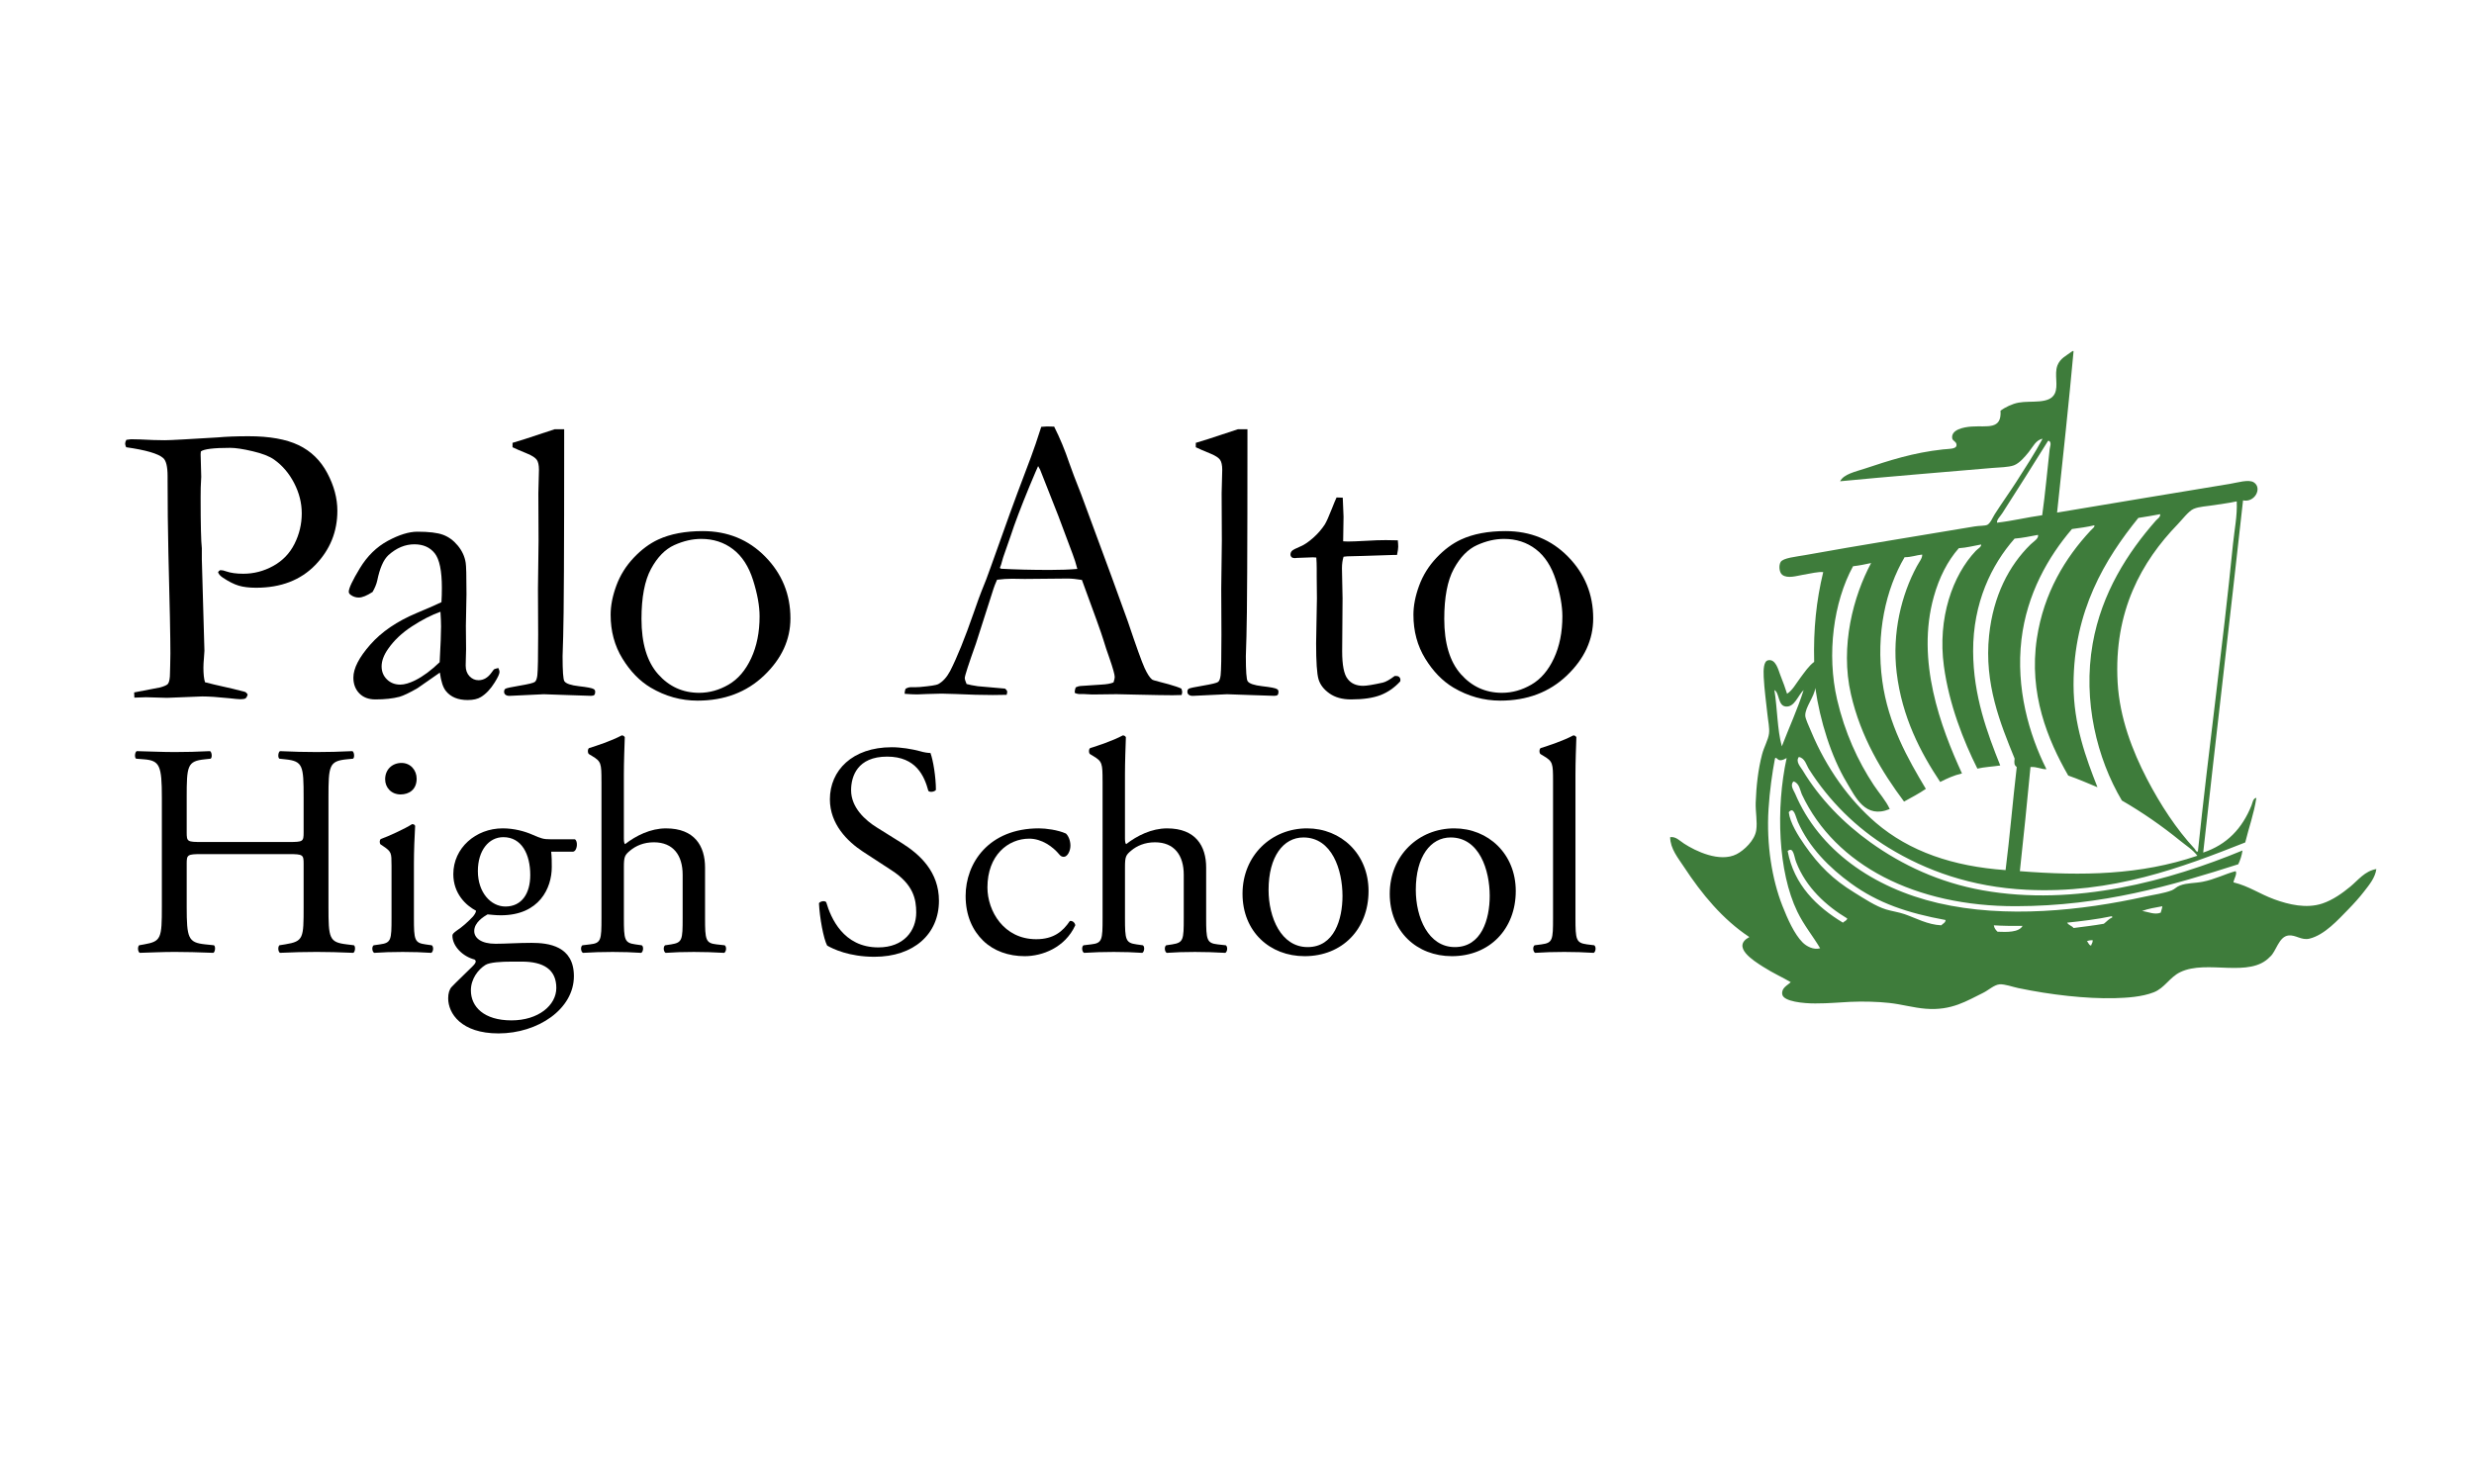 <?xml version="1.0" encoding="utf-8"?>
<!-- Generator: Adobe Illustrator 16.0.4, SVG Export Plug-In . SVG Version: 6.00 Build 0)  -->
<!DOCTYPE svg PUBLIC "-//W3C//DTD SVG 1.1//EN" "http://www.w3.org/Graphics/SVG/1.1/DTD/svg11.dtd">
<svg version="1.1" id="Layer_1" xmlns="http://www.w3.org/2000/svg" xmlns:xlink="http://www.w3.org/1999/xlink" x="0px" y="0px"
	 width="200pt" height="120pt" viewBox="0 0 201 69" enable-background="new 0 0 201 69" xml:space="preserve">
<g id="Layer_1_1_">
	<g id="Layer_2">
		<g enable-background="new    ">
			<path d="M10.266,9.944c0.195-0.033,0.319-0.049,0.374-0.049c0.369,0,0.976,0.021,1.822,0.064
				c0.444,0.012,0.748,0.017,0.911,0.017c0.238,0,0.743-0.021,1.513-0.065l2.765-0.162c0.726-0.065,1.572-0.098,2.537-0.098
				c1.702,0,3.058,0.241,4.066,0.723c1.008,0.482,1.786,1.237,2.334,2.267c0.547,1.028,0.821,2.052,0.821,3.069
				c0,1.7-0.596,3.168-1.789,4.402s-2.797,1.852-4.814,1.852c-0.564,0-1.036-0.057-1.415-0.171c-0.38-0.113-0.813-0.333-1.301-0.658
				c-0.206-0.142-0.331-0.287-0.374-0.439c0.043-0.076,0.103-0.13,0.179-0.163c0.152,0,0.309,0.033,0.472,0.098
				c0.369,0.131,0.835,0.195,1.399,0.195c0.856,0,1.667-0.211,2.432-0.633c0.765-0.423,1.342-1.023,1.732-1.803
				c0.39-0.779,0.585-1.603,0.585-2.469c0-0.844-0.206-1.664-0.617-2.46s-0.953-1.432-1.624-1.908
				c-0.379-0.271-0.96-0.498-1.745-0.682c-0.785-0.185-1.394-0.276-1.826-0.276c-1.342,0-2.137,0.098-2.386,0.292L16.3,11.114
				l0.049,1.837l-0.016,0.325c-0.022,0.293-0.033,0.742-0.033,1.349c0,2.21,0.033,3.586,0.098,4.128v0.91l0.211,7.427
				c0,0.108-0.014,0.31-0.041,0.602c-0.027,0.293-0.041,0.547-0.041,0.764c0,0.521,0.043,0.916,0.13,1.187
				c0.26,0.075,1.019,0.255,2.277,0.536c0.586,0.141,0.905,0.223,0.96,0.244c0.086,0.032,0.163,0.104,0.228,0.211
				c-0.043,0.163-0.101,0.269-0.171,0.317s-0.209,0.073-0.415,0.073c-0.13,0-0.434-0.027-0.911-0.081
				c-0.933-0.098-1.665-0.146-2.196-0.146l-2.862,0.114l-1.708-0.049c-0.108,0-0.423,0.01-0.943,0.032L10.9,30.471l2.114-0.406
				c0.347-0.098,0.559-0.195,0.634-0.293c0.108-0.151,0.163-0.449,0.163-0.894c0-0.098,0.005-0.309,0.017-0.634
				c0.011-0.228,0.016-0.542,0.016-0.942c0-1.278-0.054-4.004-0.163-8.175c-0.043-1.95-0.065-3.933-0.065-5.948v-0.276
				c0-0.78-0.12-1.273-0.358-1.479c-0.401-0.357-1.404-0.65-3.009-0.878c-0.054-0.119-0.081-0.217-0.081-0.293
				C10.168,10.166,10.2,10.063,10.266,9.944z"/>
			<path d="M40.486,28.486c0.065,0.141,0.098,0.244,0.098,0.309c0,0.163-0.13,0.45-0.391,0.862c-0.336,0.542-0.71,0.938-1.122,1.188
				c-0.26,0.162-0.618,0.244-1.074,0.244c-0.781,0-1.366-0.239-1.756-0.716c-0.239-0.282-0.407-0.786-0.504-1.513l-1.822,1.269
				c-0.64,0.369-1.128,0.602-1.464,0.699c-0.542,0.141-1.193,0.212-1.952,0.212c-0.553,0-0.99-0.166-1.31-0.496
				c-0.32-0.331-0.479-0.757-0.479-1.277c0-0.748,0.459-1.643,1.377-2.684s2.166-1.892,3.741-2.554
				c1.109-0.466,1.788-0.765,2.038-0.895c0.022-0.357,0.033-0.748,0.033-1.171c0-1.377-0.193-2.31-0.579-2.798
				c-0.386-0.487-0.938-0.731-1.656-0.731c-0.75,0-1.452,0.293-2.104,0.878c-0.403,0.369-0.707,1.063-0.914,2.082
				c-0.065,0.282-0.19,0.586-0.375,0.911c-0.466,0.304-0.84,0.455-1.122,0.455c-0.239,0-0.456-0.07-0.65-0.211
				c-0.109-0.076-0.163-0.163-0.163-0.261c0-0.281,0.301-0.919,0.902-1.911c0.602-0.992,1.361-1.734,2.277-2.229
				c0.916-0.493,1.716-0.739,2.399-0.739c0.933,0,1.626,0.084,2.082,0.252s0.856,0.463,1.204,0.886
				c0.347,0.423,0.558,0.885,0.634,1.383c0.043,0.238,0.065,1.09,0.065,2.554l-0.049,2.586l0.017,1.887
				c0,0.25-0.006,0.461-0.017,0.635c-0.011,0.314-0.016,0.548-0.016,0.699c0,0.357,0.103,0.646,0.309,0.862s0.45,0.325,0.732,0.325
				c0.412,0,0.765-0.206,1.057-0.618l0.195-0.261C40.182,28.567,40.301,28.529,40.486,28.486z M35.72,28.015
				c0.076-1.377,0.114-2.348,0.114-2.911c0-0.293-0.017-0.688-0.049-1.188c-0.729,0.26-1.502,0.656-2.317,1.188
				c-0.816,0.531-1.463,1.144-1.942,1.838c-0.348,0.498-0.522,0.97-0.522,1.415c0,0.423,0.145,0.775,0.433,1.057
				c0.289,0.282,0.65,0.423,1.085,0.423c0.337,0,0.745-0.119,1.224-0.357C34.376,29.164,35.034,28.676,35.72,28.015z"/>
			<path d="M41.641,10.546v-0.357c0.304-0.098,0.64-0.201,1.008-0.31c0.545-0.173,1.352-0.439,2.42-0.797h0.768
				c0,0.521,0,0.819,0,0.896c0,8.909-0.027,14.221-0.081,15.936c-0.033,1.01-0.049,1.546-0.049,1.611
				c0,1.216,0.049,1.894,0.146,2.035c0.13,0.195,0.528,0.331,1.195,0.407c0.667,0.075,1.06,0.151,1.179,0.228
				c0.087,0.043,0.13,0.119,0.13,0.228c0,0.119-0.024,0.203-0.073,0.252s-0.139,0.073-0.269,0.073c-0.076,0-0.646-0.019-1.708-0.056
				l-2.13-0.074l-2.733,0.13c-0.173,0.011-0.304-0.022-0.39-0.101c-0.065-0.055-0.098-0.133-0.098-0.233
				c0-0.11,0.035-0.191,0.106-0.241c0.07-0.05,0.46-0.135,1.171-0.254c0.71-0.12,1.117-0.22,1.22-0.302
				c0.103-0.081,0.171-0.263,0.204-0.545c0.043-0.39,0.065-1.49,0.065-3.302l-0.016-3.74l0.049-3.871l-0.017-3.871l0.049-1.903
				c0-0.38-0.06-0.653-0.179-0.821c-0.12-0.168-0.374-0.334-0.765-0.496C42.259,10.828,41.857,10.654,41.641,10.546z"/>
			<path d="M49.611,24.16c0-0.737,0.154-1.526,0.463-2.367c0.309-0.84,0.778-1.594,1.407-2.261s1.296-1.163,2.001-1.488
				c0.986-0.455,2.19-0.683,3.611-0.683c2.027,0,3.722,0.693,5.083,2.081c1.361,1.389,2.042,3.059,2.042,5.01
				c0,1.735-0.713,3.283-2.139,4.644c-1.426,1.361-3.229,2.042-5.408,2.042c-1.345,0-2.614-0.353-3.806-1.058
				c-0.889-0.531-1.654-1.317-2.293-2.358C49.93,26.681,49.611,25.493,49.611,24.16z M56.808,30.503
				c0.826,0,1.621-0.222,2.387-0.667c0.766-0.444,1.376-1.157,1.833-2.139c0.457-0.981,0.685-2.117,0.685-3.407
				c0-0.846-0.177-1.827-0.53-2.944c-0.353-1.116-0.896-1.954-1.629-2.513c-0.733-0.559-1.594-0.838-2.582-0.838
				c-0.717,0-1.447,0.168-2.191,0.504c-0.744,0.337-1.374,0.982-1.89,1.936c-0.516,0.955-0.773,2.311-0.773,4.066
				c0,1.974,0.448,3.468,1.344,4.481C54.356,29.996,55.472,30.503,56.808,30.503z"/>
			<path d="M73.569,30.178c0.152-0.087,0.287-0.13,0.406-0.13h0.374c0.076,0,0.206-0.006,0.39-0.017
				c0.834-0.075,1.328-0.151,1.479-0.228c0.379-0.206,0.705-0.563,0.976-1.073c0.564-1.106,1.198-2.673,1.903-4.701
				c0.336-0.965,0.548-1.55,0.635-1.756c0.271-0.651,0.531-1.334,0.781-2.05l1.529-4.277c0.239-0.673,0.813-2.213,1.725-4.62
				c0.228-0.606,0.504-1.42,0.83-2.439l0.479-0.032l0.569,0.016c0.465,0.922,0.877,1.914,1.234,2.977
				c0.195,0.564,0.515,1.404,0.959,2.521l2.469,6.685l1.316,3.628c0.693,2.06,1.149,3.326,1.366,3.798
				c0.217,0.472,0.417,0.783,0.602,0.935c0.054,0.044,0.257,0.108,0.61,0.195s0.599,0.152,0.74,0.195
				c0.499,0.141,0.846,0.26,1.041,0.357c0.043,0.12,0.065,0.212,0.065,0.277c0,0.054-0.016,0.135-0.049,0.243
				c-0.347,0.012-0.591,0.017-0.732,0.017c-0.553,0-1.529-0.017-2.928-0.049l-1.626-0.036l-1.968,0.024
				c-0.13,0-0.263-0.007-0.399-0.019c-0.135-0.013-0.252-0.019-0.35-0.019h-0.358c-0.119-0.011-0.228-0.043-0.325-0.098
				c0-0.151,0.027-0.298,0.082-0.439c0.13-0.064,0.249-0.103,0.358-0.113l1.707-0.114c0.444-0.021,0.781-0.081,1.008-0.179
				c0.065-0.196,0.098-0.343,0.098-0.44c0-0.195-0.141-0.701-0.423-1.516c-0.195-0.543-0.366-1.059-0.512-1.548
				c-0.146-0.489-0.723-2.097-1.73-4.823c-0.445-0.076-0.835-0.114-1.171-0.114l-3.481,0.032l-1.024-0.016
				c-0.369,0-0.775,0.026-1.22,0.081c-0.141,0.325-0.233,0.559-0.277,0.699l-1.433,4.473c-0.607,1.703-0.911,2.641-0.911,2.814
				c0,0.098,0.049,0.26,0.146,0.487c0.228,0.065,0.531,0.125,0.911,0.18l2.212,0.194c0.119,0.098,0.179,0.185,0.179,0.261
				c0,0.055-0.016,0.136-0.048,0.244c-0.488,0.011-0.862,0.016-1.123,0.016c-0.868,0-1.876-0.026-3.025-0.081
				c-0.531-0.021-0.911-0.032-1.138-0.032c-0.228,0-0.624,0.011-1.188,0.032c-0.369,0.021-0.634,0.032-0.797,0.032
				c-0.26,0-0.597-0.016-1.009-0.049v-0.098C73.504,30.411,73.526,30.308,73.569,30.178z M81.331,20.419
				c1.16,0.064,2.483,0.098,3.968,0.098c0.846,0,1.588-0.027,2.229-0.082c-0.108-0.422-0.233-0.818-0.374-1.187
				c-0.704-1.886-1.093-2.927-1.169-3.121l-1.479-3.756l-0.163-0.293c-0.065,0.13-0.304,0.688-0.716,1.675
				c-0.695,1.69-1.195,3.008-1.499,3.95c-0.142,0.423-0.288,0.843-0.44,1.261c-0.152,0.417-0.247,0.71-0.285,0.878
				s-0.095,0.339-0.171,0.512L81.331,20.419z"/>
			<path d="M97.153,10.546v-0.357c0.304-0.098,0.64-0.201,1.008-0.31c0.545-0.173,1.352-0.439,2.42-0.797h0.768
				c0,0.521,0,0.819,0,0.896c0,8.909-0.027,14.221-0.081,15.936c-0.032,1.01-0.049,1.546-0.049,1.611
				c0,1.216,0.049,1.894,0.146,2.035c0.13,0.195,0.528,0.331,1.195,0.407c0.667,0.075,1.06,0.151,1.179,0.228
				c0.088,0.043,0.131,0.119,0.131,0.228c0,0.119-0.024,0.203-0.073,0.252s-0.139,0.073-0.269,0.073
				c-0.076,0-0.646-0.019-1.708-0.056l-2.13-0.074l-2.733,0.13c-0.173,0.011-0.304-0.022-0.39-0.101
				c-0.065-0.055-0.098-0.133-0.098-0.233c0-0.11,0.035-0.191,0.106-0.241c0.07-0.05,0.46-0.135,1.171-0.254
				c0.71-0.12,1.117-0.22,1.22-0.302c0.103-0.081,0.171-0.263,0.204-0.545c0.043-0.39,0.065-1.49,0.065-3.302l-0.016-3.74
				l0.049-3.871l-0.017-3.871l0.049-1.903c0-0.38-0.06-0.653-0.179-0.821c-0.12-0.168-0.374-0.334-0.765-0.496
				C97.771,10.828,97.37,10.654,97.153,10.546z"/>
			<path d="M108.588,14.628l0.504,0.017l0.064,1.545l-0.032,2.001c0.206,0.011,0.336,0.017,0.391,0.017
				c0.282,0,0.818-0.021,1.61-0.065c0.51-0.032,0.997-0.049,1.463-0.049c0.217,0,0.543,0.006,0.977,0.017
				c0.021,0.217,0.033,0.39,0.033,0.521c0,0.141-0.033,0.363-0.098,0.667h-0.277l-2.521,0.081l-1.252,0.032l-0.293,0.032
				c-0.086,0.271-0.13,0.586-0.13,0.943l0.049,2.44l-0.032,4.294c0,1.128,0.146,1.876,0.439,2.244
				c0.281,0.38,0.704,0.569,1.268,0.569c0.282,0,0.814-0.087,1.595-0.26c0.238-0.055,0.558-0.233,0.96-0.537h0.146
				c0.098,0,0.176,0.03,0.235,0.09s0.089,0.138,0.089,0.235l-0.016,0.114c-0.467,0.51-1,0.881-1.602,1.114
				c-0.603,0.232-1.402,0.35-2.4,0.35c-0.705,0-1.287-0.163-1.748-0.488s-0.756-0.71-0.887-1.154
				c-0.13-0.445-0.195-1.415-0.195-2.912l0.065-3.659l-0.017-1.757v-0.65c0-0.304-0.01-0.607-0.032-0.911l-0.276-0.017l-1.334,0.049
				l-0.13,0.017c-0.119,0-0.209-0.027-0.269-0.081c-0.06-0.055-0.09-0.119-0.09-0.195c0-0.13,0.041-0.236,0.123-0.317
				c0.081-0.081,0.328-0.209,0.74-0.382c0.281-0.119,0.609-0.345,0.983-0.675c0.374-0.331,0.691-0.697,0.952-1.099
				c0.129-0.217,0.314-0.629,0.553-1.236C108.37,15.127,108.5,14.812,108.588,14.628z"/>
			<path d="M114.834,24.16c0-0.737,0.154-1.526,0.463-2.367c0.309-0.84,0.777-1.594,1.406-2.261s1.297-1.163,2.002-1.488
				c0.986-0.455,2.189-0.683,3.61-0.683c2.027,0,3.722,0.693,5.083,2.081c1.36,1.389,2.041,3.059,2.041,5.01
				c0,1.735-0.713,3.283-2.139,4.644c-1.426,1.361-3.229,2.042-5.408,2.042c-1.345,0-2.613-0.353-3.807-1.058
				c-0.889-0.531-1.653-1.317-2.293-2.358C115.152,26.681,114.834,25.493,114.834,24.16z M122.03,30.503
				c0.825,0,1.621-0.222,2.388-0.667c0.766-0.444,1.376-1.157,1.832-2.139c0.457-0.981,0.685-2.117,0.685-3.407
				c0-0.846-0.177-1.827-0.53-2.944c-0.353-1.116-0.896-1.954-1.629-2.513c-0.732-0.559-1.594-0.838-2.582-0.838
				c-0.717,0-1.447,0.168-2.191,0.504c-0.744,0.337-1.374,0.982-1.891,1.936c-0.516,0.955-0.773,2.311-0.773,4.066
				c0,1.974,0.448,3.468,1.344,4.481C119.578,29.996,120.694,30.503,122.03,30.503z"/>
		</g>
	</g>
	<g id="Layer_3">
		<g enable-background="new    ">
			<path d="M16.399,43.61c-1.182,0-1.231,0.05-1.231,0.788v3.471c0,2.584,0.123,2.929,1.501,3.076l0.714,0.074
				c0.147,0.098,0.099,0.541-0.049,0.615c-1.329-0.05-2.166-0.074-3.126-0.074c-1.058,0-1.895,0.049-2.855,0.074
				c-0.147-0.074-0.197-0.468-0.049-0.615l0.418-0.074c1.378-0.246,1.428-0.492,1.428-3.076v-8.861c0-2.584-0.172-3.002-1.452-3.101
				l-0.64-0.05c-0.147-0.098-0.098-0.541,0.049-0.615c1.206,0.025,2.043,0.074,3.101,0.074c0.96,0,1.797-0.024,2.855-0.074
				c0.147,0.074,0.197,0.518,0.049,0.615l-0.467,0.05c-1.428,0.147-1.477,0.517-1.477,3.101v2.831c0,0.763,0.049,0.787,1.231,0.787
				h7.039c1.181,0,1.23-0.024,1.23-0.787v-2.831c0-2.584-0.049-2.953-1.501-3.101l-0.467-0.05c-0.148-0.098-0.099-0.541,0.049-0.615
				c1.132,0.05,1.969,0.074,2.979,0.074c0.959,0,1.796-0.024,2.904-0.074c0.147,0.074,0.197,0.518,0.049,0.615l-0.517,0.05
				c-1.428,0.147-1.477,0.517-1.477,3.101v8.861c0,2.584,0.049,2.904,1.477,3.076l0.591,0.074c0.147,0.098,0.098,0.541-0.049,0.615
				c-1.182-0.05-2.019-0.074-2.978-0.074c-1.009,0-1.896,0.024-2.979,0.074c-0.147-0.074-0.197-0.468-0.049-0.615l0.467-0.074
				c1.501-0.246,1.501-0.492,1.501-3.076v-3.471c0-0.738-0.049-0.788-1.23-0.788H16.399z"/>
			<path d="M31.808,44.497c0-0.96,0-1.083-0.665-1.526l-0.222-0.147c-0.098-0.099-0.098-0.369,0.025-0.443
				c0.566-0.196,1.969-0.837,2.535-1.206c0.123,0,0.222,0.05,0.246,0.148c-0.049,0.861-0.098,2.042-0.098,3.052v4.43
				c0,1.772,0.049,2.019,0.935,2.142l0.517,0.074c0.172,0.123,0.123,0.541-0.049,0.615c-0.738-0.05-1.452-0.074-2.313-0.074
				c-0.886,0-1.625,0.024-2.313,0.074c-0.172-0.074-0.222-0.492-0.049-0.615l0.517-0.074c0.911-0.123,0.936-0.369,0.936-2.142
				V44.497z M33.851,37.482c0,0.886-0.616,1.279-1.305,1.279c-0.763,0-1.255-0.565-1.255-1.23c0-0.812,0.591-1.329,1.329-1.329
				S33.851,36.793,33.851,37.482z"/>
			<path d="M46.699,42.404c0.271,0.123,0.222,0.96-0.147,1.01h-1.772c0.049,0.418,0.049,0.837,0.049,1.255
				c0,1.698-1.009,3.913-4.135,3.913c-0.443,0-0.788-0.049-1.083-0.073c-0.295,0.172-1.083,0.64-1.083,1.354
				c0,0.566,0.566,1.034,1.723,1.034c0.837,0,1.846-0.074,2.929-0.074c1.378,0,3.446,0.246,3.446,2.707
				c0,2.683-2.929,4.652-6.128,4.652c-3.027,0-4.086-1.625-4.086-2.855c0-0.394,0.099-0.714,0.271-0.91
				c0.418-0.443,1.107-1.083,1.673-1.649c0.222-0.222,0.418-0.443,0.197-0.591c-0.96-0.246-1.797-1.083-1.797-1.944
				c0-0.123,0.099-0.222,0.369-0.418c0.418-0.271,0.886-0.689,1.305-1.133c0.123-0.147,0.246-0.345,0.246-0.468
				c-0.837-0.442-1.846-1.402-1.846-2.978c0-2.117,1.821-3.717,4.012-3.717c0.936,0,1.797,0.246,2.363,0.492
				c0.787,0.345,0.959,0.394,1.501,0.394H46.699z M41.555,52.348c-0.788,0-1.772,0.05-2.117,0.271
				c-0.59,0.369-1.181,1.132-1.181,2.067c0,1.329,1.058,2.437,3.298,2.437c2.19,0,3.643-1.23,3.643-2.634
				c0-1.501-1.034-2.142-2.806-2.142H41.555z M43.081,45.309c0-1.673-0.689-3.076-2.19-3.076c-1.181,0-2.067,1.083-2.067,2.757
				c0,1.747,1.059,2.88,2.24,2.88C42.392,47.869,43.081,46.811,43.081,45.309z"/>
			<path d="M48.865,37.679c0-1.452-0.025-1.6-0.763-2.042l-0.246-0.148c-0.123-0.073-0.123-0.418,0-0.492
				c0.615-0.196,1.772-0.565,2.658-1.033c0.099,0,0.197,0.049,0.246,0.147c-0.024,0.738-0.074,1.969-0.074,3.052v5.169
				c0,0.222,0.024,0.418,0.098,0.468c0.886-0.689,2.068-1.28,3.323-1.28c2.338,0,3.175,1.452,3.175,3.175v4.11
				c0,1.772,0.049,2.043,0.935,2.142l0.665,0.074c0.172,0.123,0.123,0.541-0.049,0.615c-0.886-0.05-1.6-0.074-2.461-0.074
				c-0.886,0-1.625,0.024-2.289,0.074c-0.172-0.074-0.222-0.492-0.049-0.615l0.492-0.074c0.911-0.147,0.936-0.369,0.936-2.142v-3.52
				c0-1.575-0.763-2.634-2.338-2.634c-0.837,0-1.477,0.296-1.92,0.665c-0.443,0.369-0.517,0.492-0.517,1.354v4.135
				c0,1.772,0.049,2.019,0.935,2.142l0.517,0.074c0.172,0.098,0.123,0.541-0.049,0.615c-0.738-0.05-1.452-0.074-2.313-0.074
				c-0.886,0-1.625,0.024-2.412,0.074c-0.172-0.074-0.222-0.492-0.049-0.615l0.615-0.074c0.911-0.099,0.936-0.369,0.936-2.142
				V37.679z"/>
			<path d="M71.042,51.954c-2.067,0-3.372-0.64-3.839-0.91c-0.295-0.542-0.616-2.289-0.665-3.446
				c0.123-0.172,0.492-0.222,0.59-0.073c0.37,1.255,1.378,3.667,4.233,3.667c2.067,0,3.077-1.354,3.077-2.83
				c0-1.083-0.222-2.289-2.018-3.446l-2.338-1.525c-1.23-0.812-2.658-2.216-2.658-4.233c0-2.339,1.821-4.233,5.021-4.233
				c0.763,0,1.649,0.147,2.289,0.319c0.32,0.099,0.665,0.148,0.861,0.148c0.222,0.59,0.443,1.969,0.443,3.002
				c-0.098,0.148-0.492,0.222-0.615,0.074c-0.32-1.182-0.984-2.781-3.347-2.781c-2.412,0-2.929,1.6-2.929,2.732
				c0,1.427,1.181,2.461,2.092,3.027l1.969,1.23c1.55,0.96,3.077,2.387,3.077,4.726C76.285,50.108,74.242,51.954,71.042,51.954z"/>
			<path d="M86.598,41.938c0.197,0.172,0.369,0.565,0.369,0.984c0,0.442-0.246,0.91-0.542,0.91c-0.123,0-0.246-0.049-0.344-0.172
				c-0.542-0.665-1.452-1.305-2.461-1.305c-1.723,0-3.396,1.354-3.396,3.963c0,1.92,1.329,4.208,3.962,4.208
				c1.428,0,2.166-0.64,2.732-1.477c0.197-0.049,0.418,0.123,0.443,0.345c-0.837,1.821-2.683,2.511-4.11,2.511
				c-1.305,0-2.511-0.419-3.372-1.256c-0.861-0.836-1.427-2.042-1.427-3.643c0-2.658,1.87-5.488,5.956-5.488
				C84.973,41.519,85.933,41.642,86.598,41.938z"/>
			<path d="M89.577,37.679c0-1.452-0.025-1.6-0.763-2.042l-0.246-0.148c-0.123-0.073-0.123-0.418,0-0.492
				c0.615-0.196,1.772-0.565,2.658-1.033c0.099,0,0.197,0.049,0.246,0.147c-0.024,0.738-0.074,1.969-0.074,3.052v5.169
				c0,0.222,0.024,0.418,0.098,0.468c0.886-0.689,2.068-1.28,3.323-1.28c2.338,0,3.175,1.452,3.175,3.175v4.11
				c0,1.772,0.049,2.043,0.935,2.142l0.665,0.074c0.172,0.123,0.123,0.541-0.049,0.615c-0.886-0.05-1.6-0.074-2.461-0.074
				c-0.886,0-1.625,0.024-2.289,0.074c-0.172-0.074-0.222-0.492-0.049-0.615l0.492-0.074c0.911-0.147,0.936-0.369,0.936-2.142v-3.52
				c0-1.575-0.763-2.634-2.338-2.634c-0.837,0-1.477,0.296-1.92,0.665c-0.443,0.369-0.517,0.492-0.517,1.354v4.135
				c0,1.772,0.049,2.019,0.935,2.142l0.517,0.074c0.172,0.098,0.123,0.541-0.049,0.615c-0.738-0.05-1.452-0.074-2.313-0.074
				c-0.886,0-1.625,0.024-2.412,0.074c-0.172-0.074-0.222-0.492-0.049-0.615l0.615-0.074c0.911-0.099,0.936-0.369,0.936-2.142
				V37.679z"/>
			<path d="M111.187,46.613c0,3.077-2.116,5.292-5.193,5.292c-2.83,0-5.045-1.994-5.045-5.07c0-3.102,2.338-5.316,5.243-5.316
				C108.947,41.519,111.187,43.586,111.187,46.613z M105.895,42.257c-1.624,0-2.83,1.551-2.83,4.258c0,2.24,1.01,4.652,3.176,4.652
				c2.165,0,2.83-2.265,2.83-4.16C109.07,44.915,108.232,42.257,105.895,42.257z"/>
			<path d="M123.148,46.613c0,3.077-2.116,5.292-5.192,5.292c-2.831,0-5.046-1.994-5.046-5.07c0-3.102,2.338-5.316,5.242-5.316
				C120.909,41.519,123.148,43.586,123.148,46.613z M117.857,42.257c-1.625,0-2.83,1.551-2.83,4.258c0,2.24,1.009,4.652,3.175,4.652
				c2.165,0,2.83-2.265,2.83-4.16C121.032,44.915,120.195,42.257,117.857,42.257z"/>
			<path d="M127.998,48.804c0,1.772,0.049,2.019,0.936,2.142l0.59,0.074c0.173,0.123,0.123,0.541-0.049,0.615
				c-0.812-0.05-1.525-0.074-2.387-0.074c-0.887,0-1.625,0.024-2.363,0.074c-0.172-0.074-0.222-0.492-0.049-0.615l0.565-0.074
				c0.911-0.123,0.936-0.369,0.936-2.142V37.679c0-1.452-0.024-1.6-0.763-2.042l-0.246-0.148c-0.123-0.073-0.123-0.418,0-0.492
				c0.615-0.196,1.771-0.565,2.658-1.033c0.098,0,0.196,0.049,0.246,0.147c-0.025,0.738-0.074,1.969-0.074,3.052V48.804z"/>
		</g>
	</g>
</g>
<g id="Layer_3_1_">
	<path display="none" fill="#3E7C3B" d="M181.882,16.594c3.753,3.617,6.361,8.058,7.29,14.308
		c0.992,6.706-1.143,12.807-3.965,16.938c-2.836,4.156-6.912,7.635-12.16,9.407c-2.762,0.935-5.792,1.55-9.104,1.392
		c-3.276-0.154-6.067-0.815-8.651-1.996c-4.894-2.233-8.817-5.531-11.435-10.135c-1.303-2.293-2.482-4.847-2.996-7.803
		c-0.532-3.098-0.61-6.082,0-9.438c0.529-2.893,1.742-5.585,3.027-7.774c2.61-4.447,6.702-7.854,11.584-9.981
		c2.211-0.963,4.682-1.582,7.623-1.816c4.223-0.335,8.352,0.571,11.436,1.937C177.422,12.912,179.833,14.542,181.882,16.594z
		 M159.135,11.301c-4.691,1.161-8.306,3.566-11.223,6.534c-1.959,1.994-3.543,4.348-4.719,7.109
		c-1.18,2.769-1.834,6.124-1.816,9.829c0.021,3.396,1.044,6.766,2.3,9.349c2.642,5.421,6.537,9.173,12.009,11.646
		c2.726,1.23,6.022,1.93,9.649,1.905c3.531-0.022,6.778-0.946,9.53-2.179c2.697-1.21,5.039-2.985,6.895-4.932
		c1.947-2.043,3.52-4.35,4.749-7.076c1.242-2.764,1.907-5.983,1.907-9.863c0-3.535-0.964-6.841-2.209-9.498
		c-1.27-2.7-2.938-4.862-4.961-6.866c-1.932-1.91-4.319-3.566-7.078-4.75c-2.639-1.129-6.244-2.073-9.771-1.905
		C162.391,10.7,160.764,10.896,159.135,11.301z"/>
	<g display="none">
		<path display="inline" fill="#231F20" d="M162.645,4.312c0.119,0.741,0.201,1.574,0.303,2.45c0.033,0.293,0.158,0.599,0.121,0.816
			c-0.062,0.37-0.596,0.699-0.756,1.029c-0.301,0.087-0.611,0.105-0.938,0.15c-0.303,0.042-0.702,0.165-0.971,0.123
			c-0.369-0.061-0.698-0.642-1.026-0.788c-0.099-0.772-0.231-1.709-0.333-2.449c-0.042-0.288-0.126-0.636-0.091-0.847
			c0.073-0.445,0.569-0.645,0.755-1.029c0.648,0,1.239-0.273,1.786-0.242C162.042,3.558,162.227,4.133,162.645,4.312z
			 M160.465,5.008c0.131,0.979,0.178,1.613,0.333,2.511c0.272-0.009,0.459-0.105,0.757-0.091c-0.103-0.855-0.209-1.708-0.334-2.541
			C160.932,4.956,160.736,4.951,160.465,5.008z"/>
		<path display="inline" fill="#231F20" d="M170.355,3.889c0.229,1.295,0.397,2.648,0.574,3.994c0.131,0.052,0.305,0.06,0.453,0.091
			c-0.027,0.354-0.093,0.932-0.21,1.301c-0.679-0.129-1.407-0.208-2.058-0.362c0.066-0.44,0.139-0.77,0.182-1.18
			c0.086-0.054,0.204,0.064,0.362,0.03c0.022-0.154-0.042-0.22-0.029-0.362c-0.306-0.108-0.714-0.113-1.028-0.212
			c-0.101,0.08-0.136,0.226-0.211,0.332c0.021,0.109,0.229,0.031,0.303,0.09c-0.035,0.428-0.118,0.81-0.182,1.209
			c-0.691-0.103-1.303-0.19-1.998-0.332c0.075-0.418,0.114-0.875,0.211-1.271c0.18-0.018,0.246,0.078,0.426,0.061
			c0.617-1.177,1.229-2.36,1.813-3.57C169.468,3.729,169.954,3.859,170.355,3.889z M169.057,6.248
			c0.131,0.032,0.245,0.078,0.424,0.061c-0.025-0.256-0.033-0.531-0.121-0.726C169.268,5.816,169.117,5.986,169.057,6.248z"/>
		<path display="inline" fill="#231F20" d="M175.499,5.372c-0.138,0.407-0.294,0.795-0.423,1.21
			c-0.186-0.016-0.309-0.096-0.453-0.152c-0.316,0.754-0.592,1.546-0.848,2.359c0.189,0.124,0.447,0.177,0.664,0.272
			c0.168-0.187,0.172-0.534,0.307-0.756c0.477,0.137,0.914,0.314,1.359,0.484c-0.158,0.731-0.475,1.302-0.668,1.998
			c-1.321-0.41-2.533-0.934-3.84-1.362c0.077-0.466,0.272-0.815,0.395-1.24c0.154-0.014,0.199,0.083,0.332,0.091
			c0.32-0.74,0.58-1.538,0.849-2.329c-0.052-0.1-0.226-0.079-0.304-0.151c0.115-0.439,0.29-0.816,0.423-1.24
			C174.045,4.808,174.805,5.059,175.499,5.372z"/>
		<path display="inline" fill="#231F20" d="M156.2,5.946c-0.116,0.066-0.269,0.094-0.425,0.122c0.199,0.851,0.488,1.61,0.727,2.42
			c0.264-0.05,0.475-0.152,0.727-0.212c-0.049-0.284-0.182-0.484-0.211-0.787c0.463-0.145,0.909-0.302,1.392-0.424
			c0.204,0.674,0.432,1.323,0.606,2.027c-1.299,0.408-2.591,0.819-3.902,1.21c-0.112-0.423-0.266-0.805-0.363-1.241
			c0.086-0.053,0.229-0.053,0.302-0.121c-0.185-0.843-0.497-1.559-0.694-2.389c-0.16-0.01-0.226,0.079-0.395,0.061
			c-0.111-0.413-0.24-0.807-0.361-1.21c0.705-0.281,1.482-0.492,2.238-0.725C155.96,5.098,156.122,5.479,156.2,5.946z"/>
		<path display="inline" fill="#231F20" d="M182.093,8.698c-0.249,0.569-0.581,1.054-0.876,1.574
			c-0.375-0.167-0.722-0.367-1.027-0.606c0.026-0.184,0.156-0.265,0.211-0.423c-0.028-0.094-0.168-0.075-0.211-0.151
			c-0.453,0.697-0.844,1.458-1.271,2.177c0.079,0.082,0.229,0.094,0.273,0.212c-0.162,0.415-0.426,0.727-0.606,1.12
			c-0.655-0.355-1.291-0.727-1.905-1.12c0.163-0.412,0.413-0.733,0.604-1.119c0.159,0.001,0.204,0.118,0.335,0.151
			c0.432-0.696,0.829-1.427,1.236-2.147c-0.03-0.089-0.137-0.105-0.211-0.152c-0.127,0.104-0.148,0.314-0.271,0.424
			c-0.332-0.203-0.717-0.352-1-0.605c0.261-0.557,0.59-1.044,0.878-1.573C179.533,7.205,180.843,7.922,182.093,8.698z"/>
		<path display="inline" fill="#231F20" d="M153.689,9.515c0.123-0.079,0.229-0.173,0.393-0.212
			c0.258,0.307,0.409,0.721,0.605,1.089c-0.543,0.424-1.215,0.722-1.877,1.028c-0.125-0.398-0.373-0.677-0.516-1.059
			c0.025-0.126,0.219-0.088,0.273-0.183c-0.049-0.143-0.174-0.209-0.273-0.303c-0.301,0.181-0.633,0.334-0.936,0.514
			c0,0.151,0.037,0.267,0.061,0.395c0.118-0.023,0.198-0.085,0.271-0.152c0.238,0.318,0.427,0.685,0.576,1.089
			c-0.562,0.346-1.142,0.675-1.787,0.938c-0.188-0.366-0.377-0.731-0.572-1.088c0.07-0.142,0.242-0.181,0.393-0.242
			c-0.225-1.35-0.484-2.661-0.695-4.022c0.414-0.201,0.789-0.44,1.209-0.635C151.816,7.577,152.738,8.56,153.689,9.515z
			 M151.18,9.365c0.084-0.106,0.254-0.129,0.361-0.211c-0.129-0.212-0.309-0.376-0.482-0.544C151.068,8.889,151.1,9.15,151.18,9.365
			z"/>
		<path display="inline" fill="#231F20" d="M147.58,9.606c0.309,0.458,0.673,0.858,0.999,1.3c-0.013,0.462-0.089,0.859-0.122,1.301
			c-0.354,0.24-0.662,0.527-0.997,0.787c0.011,0.14,0.093,0.208,0.181,0.273c0.305-0.341,0.428-0.072,0.696,0.272
			c0.167,0.214,0.334,0.392,0.394,0.515c-0.513,0.515-1.127,0.93-1.694,1.391c-0.308-0.287-0.528-0.663-0.815-0.968
			c0.049-0.122,0.174-0.168,0.271-0.242c-0.519-0.661-1.035-1.324-1.571-1.966c-0.137,0.015-0.167,0.134-0.273,0.181
			c-0.313-0.289-0.559-0.65-0.815-0.999c0.797-0.715,1.653-1.37,2.512-2.026C146.805,9.527,147.161,9.535,147.58,9.606z
			 M146.581,10.876c-0.146,0.146-0.302,0.284-0.483,0.393c0.133,0.27,0.344,0.462,0.516,0.695c0.203-0.127,0.41-0.253,0.545-0.452
			C146.948,11.316,146.854,11.009,146.581,10.876z"/>
		<path display="inline" fill="#231F20" d="M185.331,11.301c0.078,0.394,0.065,0.879,0.12,1.3c-0.717,0.846-1.419,1.708-2.148,2.542
			c-0.357,0.029-0.837,0.051-1.238,0.121c-0.522-0.426-1.054-0.842-1.543-1.3c-0.002-0.441-0.061-0.827-0.092-1.242
			c0.733-0.859,1.432-1.754,2.18-2.602c0.473,0.046,0.793-0.148,1.148-0.09c0.268,0.042,0.602,0.421,0.814,0.604
			C184.857,10.878,185.115,11.092,185.331,11.301z M183.423,11.451c-0.504,0.665-1.083,1.255-1.569,1.935
			c0.203,0.157,0.36,0.365,0.604,0.485c0.491-0.678,1.077-1.264,1.572-1.936C183.832,11.77,183.665,11.574,183.423,11.451z"/>
	</g>
	<path fill="#3E7C3B" d="M168.378,2.733c0.031,0,0.062,0,0.089,0c-0.369,4.081-0.861,8.628-1.339,13.123
		c4.532-0.752,9.339-1.567,14.03-2.332c0.613-0.099,1.527-0.391,1.945-0.129c0.722,0.452,0.09,1.674-0.867,1.469
		c-1.041,9.466-2.191,19.131-3.237,28.622c1.938-0.65,3.169-1.955,3.929-3.844c0.084-0.203,0.108-0.561,0.391-0.604
		c-0.201,1.312-0.61,2.411-0.905,3.625c-5.129,2.028-10.8,4.194-17.788,3.844c-4.488-0.224-8.148-1.554-11.182-3.409
		c-2.637-1.613-4.828-3.797-6.476-6.389c-0.213-0.336-0.321-0.904-0.821-0.991c-0.289,0.371,0.141,0.806,0.304,1.076
		c1.388,2.313,3.338,4.31,5.524,5.869c2.555,1.829,5.577,3.261,9.107,3.89c7.518,1.338,15.191-0.791,21.111-3.238
		c-0.063,0.425-0.187,0.789-0.346,1.121c-5.384,1.72-11.027,3.395-18.046,3.408c-8.178,0.024-14.696-3.322-17.397-9.062
		c-0.162-0.351-0.203-0.933-0.688-1.078c-0.317,0.303,0.015,0.724,0.128,0.991c1.932,4.578,6.332,7.662,11.612,8.893
		c5.487,1.276,11.71,0.609,16.792-0.518c0.75-0.166,1.583-0.271,2.203-0.518c0.238-0.093,0.379-0.287,0.648-0.385
		c0.594-0.23,1.192-0.18,1.855-0.309c0.958-0.18,1.863-0.649,2.677-0.861c0.152,0.189-0.132,0.63-0.176,0.908
		c1.285,0.318,2.081,0.924,3.323,1.382c1.172,0.427,2.605,0.767,3.888,0.343c0.872-0.289,1.655-0.857,2.286-1.378
		c0.637-0.524,1.176-1.271,2.115-1.426c-0.104,0.724-0.586,1.289-0.99,1.812c-0.389,0.504-0.829,0.991-1.295,1.469
		c-0.807,0.82-1.91,2.072-3.153,2.375c-0.649,0.156-1.095-0.315-1.687-0.26c-0.809,0.072-1.021,1.334-1.51,1.725
		c-1.656,1.789-5.123,0.203-7.295,1.255c-0.865,0.412-1.262,1.288-2.156,1.639c-0.969,0.377-2.162,0.449-3.198,0.478
		c-2.304,0.053-5.152-0.267-7.812-0.822c-0.459-0.094-1.094-0.334-1.512-0.303c-0.445,0.035-0.908,0.481-1.337,0.69
		c-1.31,0.634-2.546,1.464-4.665,1.293c-0.994-0.077-1.961-0.364-2.979-0.473c-0.891-0.097-2.062-0.136-3.151-0.087
		c-0.96,0.043-1.658,0.129-2.853,0.129c-0.914,0.003-2.576-0.145-2.675-0.736c-0.086-0.525,0.413-0.722,0.689-0.992
		c-0.615-0.369-1.394-0.707-2.241-1.248c-0.803-0.508-2.596-1.631-1.122-2.418c-2.17-1.438-3.862-3.492-5.31-5.697
		c-0.475-0.725-1.111-1.473-1.125-2.42c0.453-0.077,0.781,0.297,1.125,0.518c0.935,0.613,2.904,1.561,4.271,0.865
		c0.613-0.312,1.477-1.124,1.598-1.944c0.105-0.688-0.066-1.496-0.043-2.245c0.047-1.334,0.196-2.695,0.519-3.927
		c0.157-0.6,0.496-1.171,0.562-1.685c0.06-0.451-0.076-1.033-0.127-1.554c-0.101-0.967-0.252-2-0.304-3.065
		c-0.028-0.57-0.006-1.255,0.345-1.337c0.635-0.152,0.852,0.811,0.992,1.164c0.237,0.601,0.422,1.108,0.562,1.555
		c0.433-0.272,0.726-0.824,1.078-1.295c0.351-0.465,0.681-0.966,1.123-1.296c-0.067-2.685,0.176-4.973,0.735-7.295
		c-0.383-0.044-0.978,0.103-1.644,0.217c-0.5,0.083-1.258,0.336-1.686,0c-0.25-0.199-0.294-0.758-0.129-1.037
		c0.203-0.341,1.271-0.431,1.982-0.561c4.556-0.824,9.128-1.545,13.772-2.33c0.392-0.067,0.849-0.04,1.036-0.131
		c0.243-0.116,0.45-0.621,0.605-0.864c0.554-0.868,1.217-1.795,1.728-2.59c0.765-1.199,1.517-2.347,2.157-3.541
		c-0.544,0.092-0.795,0.676-1.123,1.08c-0.316,0.389-0.747,0.908-1.208,1.08c-0.433,0.158-1.158,0.163-1.772,0.214
		c-3.99,0.343-8.568,0.714-12.346,1.08c0.299-0.587,1.247-0.777,2.029-1.036c1.953-0.646,3.886-1.287,6.344-1.554
		c0.439-0.048,1.027-0.015,1.081-0.303c0.06-0.327-0.313-0.359-0.347-0.605c-0.092-0.687,0.896-0.905,1.597-0.949
		c1.235-0.082,2.442,0.296,2.329-1.295c0.387-0.27,0.934-0.551,1.471-0.649c0.995-0.185,2.508,0.154,2.936-0.732
		c0.316-0.659-0.057-1.541,0.217-2.29C167.387,3.313,167.85,3.126,168.378,2.733z M166.393,10.029
		c-1.188,1.92-2.512,3.988-3.711,5.87c-0.178,0.277-0.472,0.539-0.433,0.778c1.28-0.146,2.414-0.434,3.669-0.606
		c0.239-1.663,0.434-3.845,0.605-5.352c0.022-0.213,0.178-0.537-0.043-0.69C166.45,10.029,166.423,10.029,166.393,10.029z
		 M181.676,14.952c-0.547,0.126-1.197,0.2-1.814,0.301c-0.537,0.089-1.193,0.109-1.639,0.302c-0.416,0.18-0.936,0.881-1.297,1.252
		c-2.921,3.02-5.208,7.055-4.879,12.864c0.167,2.889,1.211,5.565,2.376,7.815c1.101,2.115,2.392,4.092,3.888,5.699
		c0.045,0.045,0.115,0.279,0.258,0.211c0.854-8.174,2.033-16.748,2.851-24.993c0.118-1.163,0.358-2.303,0.304-3.455
		C181.705,14.952,181.688,14.952,181.676,14.952z M173.73,16.289c-2.694,3.328-5.265,7.543-5.265,13.556
		c0,3.246,1.017,5.979,1.943,8.33c-0.788-0.321-1.55-0.664-2.375-0.948c-1.666-2.903-3.22-6.659-2.548-11.14
		c0.558-3.72,2.324-6.574,4.361-8.763c0.139-0.15,0.381-0.318,0.303-0.432c-0.571,0.133-1.188,0.221-1.813,0.302
		c-1.925,2.248-3.665,5.277-4.103,8.98c-0.463,3.951,0.604,7.695,2.029,10.534c-0.356,0.034-0.787-0.217-1.296-0.174
		c-0.271,2.889-0.554,5.616-0.862,8.463c5.076,0.397,9.804,0.317,14.42-1.253c-0.354-0.483-0.896-0.812-1.383-1.209
		c-1.474-1.199-3.086-2.321-4.75-3.279c-2.02-3.406-3.187-8.092-2.373-12.736c0.728-4.141,2.86-7.424,5.138-10.016
		c0.131-0.147,0.385-0.279,0.344-0.518C174.98,16.084,174.366,16.194,173.73,16.289z M163.674,17.972
		c-1.878,2.128-3.379,5.214-3.367,9.152c0.012,3.627,1.159,6.668,2.203,9.283c-0.611,0.095-1.287,0.122-1.857,0.256
		c-1.125-2.238-2.303-5.227-2.721-8.33c-0.529-3.907,0.711-7.38,2.59-9.367c0.168-0.175,0.469-0.323,0.434-0.518
		c-0.604,0.104-1.146,0.262-1.814,0.303c-0.906,1.026-1.595,2.38-2.027,3.928c-1.465,5.22,0.562,10.617,2.285,14.375
		c-0.664,0.154-1.223,0.415-1.769,0.693c-1.59-2.387-3.104-5.265-3.538-8.896c-0.386-3.208,0.395-6.335,1.641-8.634
		c0.188-0.35,0.463-0.674,0.432-0.95c-0.497,0.052-0.878,0.215-1.428,0.215c-1.528,2.589-2.342,6.231-1.811,10.061
		c0.484,3.528,2.075,6.32,3.538,8.765c-0.555,0.383-1.17,0.7-1.771,1.034c-1.779-2.383-3.521-5.236-4.314-8.721
		c-0.904-3.933,0.212-8.012,1.639-10.665c-0.473,0.103-0.949,0.201-1.469,0.26c-1.591,2.911-2.152,7.141-1.295,10.836
		c0.622,2.667,1.68,4.987,2.979,6.95c0.438,0.664,0.981,1.247,1.297,1.944c-1.987,0.83-2.78-0.965-3.498-2.16
		c-1.262-2.104-2.168-5.007-2.549-7.683c-0.077,0.713-0.828,1.567-0.817,2.244c0.003,0.263,0.303,0.875,0.476,1.294
		c1.239,2.979,3.099,5.57,5.267,7.428c2.728,2.33,6.254,3.539,10.532,3.841c0.332-2.609,0.582-5.603,0.908-8.377
		c-0.22-0.166-0.211-0.3-0.174-0.69c-1.145-2.805-2.488-6.085-2.072-10.016c0.338-3.213,1.614-5.668,3.367-7.382
		c0.235-0.23,0.687-0.484,0.604-0.777C164.952,17.783,164.352,17.916,163.674,17.972z M145.068,31.614
		c-0.635-0.075-0.485-1.118-0.908-1.336c0.244,1.481,0.229,3.222,0.605,4.576c0.58-1.507,1.307-3.095,1.77-4.576
		C146.073,30.708,145.8,31.703,145.068,31.614z M144.593,35.977c-0.188-0.019-0.305-0.312-0.388-0.129
		c-0.223,1.174-0.43,2.639-0.521,4.101c-0.183,2.93,0.295,5.743,1.125,7.858c0.418,1.065,0.973,2.312,1.641,2.979
		c0.316,0.318,0.89,0.632,1.426,0.477c-0.568-0.971-1.312-1.854-1.855-2.979c-1.566-3.235-1.752-8.401-0.865-12.478
		C145.018,35.854,144.877,36,144.593,35.977z M150.378,45.988c-1.733-1.256-3.396-2.904-4.317-5.006
		c-0.188-0.428-0.309-1.275-0.733-0.777c0.098,0.861,0.769,1.919,1.296,2.677c1.162,1.675,2.316,2.8,4.014,3.841
		c0.838,0.518,1.74,1.121,2.592,1.383c0.478,0.146,1.011,0.215,1.514,0.387c0.938,0.326,1.861,0.853,2.976,0.904
		c0.117-0.143,0.333-0.186,0.349-0.43C154.992,48.402,152.586,47.598,150.378,45.988z M145.93,44.262
		c-0.178-0.455-0.211-1.289-0.691-0.902c0.513,2.758,2.367,4.539,4.49,5.822c0.104-0.121,0.308-0.147,0.35-0.341
		C148.379,47.827,146.723,46.32,145.93,44.262z M174.034,48.234c0.489,0.062,1.021,0.334,1.513,0.135
		c0.037-0.184,0.117-0.318,0.13-0.521C175.102,47.955,174.521,48.045,174.034,48.234z M168.467,49.616
		c0.821-0.107,1.665-0.203,2.461-0.345c0.229-0.177,0.407-0.399,0.688-0.521c-0.005-0.049-0.013-0.099-0.083-0.085
		c-1.114,0.239-2.487,0.402-3.585,0.516C168.055,49.395,168.336,49.43,168.467,49.616z M162.293,49.919
		c0.73,0.029,1.73,0.067,2.029-0.474c-0.805,0.01-1.705-0.004-2.333-0.047C162.025,49.641,162.152,49.783,162.293,49.919z
		 M169.548,50.697c0.134,0.091,0.144,0.314,0.343,0.347c0.034-0.153,0.144-0.231,0.129-0.437
		C169.831,50.605,169.662,50.628,169.548,50.697z"/>
	<path display="none" fill="#231F20" d="M138.657,41.003c-0.114-0.46-0.194-0.956-0.272-1.45c0.08-0.029,0.159-0.062,0.272-0.06
		c-0.046-0.257-0.089-0.519-0.152-0.759c-0.167,0.037-0.348,0.059-0.515,0.093c-0.042,0.567,0.351,1.149,0.273,1.635
		c-0.055,0.34-0.421,0.454-0.546,0.757c-0.627,0.096-1.099,0.17-1.663,0.301c-0.384-0.229-0.729-0.498-1.089-0.756
		c0.054-0.602-0.414-1.355-0.332-1.935c0.062-0.438,0.539-0.646,0.694-1.029c0.271-0.061,0.544-0.12,0.848-0.151
		c0.106,0.47,0.203,0.945,0.272,1.453c-0.144,0.026-0.298,0.045-0.425,0.09c0.05,0.231,0.101,0.467,0.121,0.728
		c0.354-0.022,0.504-0.094,0.816-0.123c0.028-0.536-0.338-1.087-0.271-1.54c0.05-0.355,0.416-0.484,0.543-0.789
		c0.453-0.111,0.978-0.152,1.424-0.271c0.367,0.229,0.714,0.477,1.061,0.727c0.03,0.331,0.121,0.655,0.182,0.998
		c0.054,0.319,0.211,0.715,0.182,0.969c-0.047,0.365-0.543,0.653-0.665,0.998C139.12,40.884,138.92,40.975,138.657,41.003z"/>
	<path display="none" fill="#231F20" d="M195.372,37.736c-0.188,1.354-0.488,2.727-0.665,3.992c-0.371-0.02-0.91-0.114-1.303-0.213
		c0.021-0.106,0.033-0.228,0.062-0.332c-0.85-0.182-1.593-0.281-2.451-0.453c-0.113,0.037-0.05,0.254-0.121,0.334
		c-0.371-0.006-0.867-0.141-1.27-0.213c0.1-0.785,0.238-1.537,0.395-2.268c0.344,0.025,0.871,0.134,1.271,0.212
		c0.008,0.181-0.034,0.308-0.062,0.454c0.836,0.186,1.639,0.292,2.451,0.452c0.104-0.177,0.116-0.446,0.15-0.695
		c-0.161-0.141-0.484-0.094-0.757-0.184c0.03-0.521,0.145-0.964,0.243-1.421C193.934,37.463,194.704,37.632,195.372,37.736z"/>
	<path display="none" fill="#231F20" d="M140.318,41.307c0.551,1.227,1.006,2.545,1.453,3.871c-0.518,0.15-0.961,0.372-1.482,0.516
		c-0.156-0.448-0.329-0.883-0.484-1.332c-0.015-0.146,0.188-0.071,0.213-0.182c-0.07-0.23-0.16-0.441-0.242-0.664
		c-0.209,0.053-0.397,0.125-0.574,0.209c0.15,0.373,0.301,0.75,0.424,1.152c-0.366,0.157-0.768,0.283-1.15,0.423
		c-0.154-0.37-0.295-0.755-0.424-1.147c-0.23,0.05-0.418,0.146-0.637,0.209c0.057,0.259,0.156,0.472,0.243,0.697
		c0.147,0.008,0.19-0.093,0.333-0.092c0.187,0.448,0.355,0.916,0.515,1.393c-0.479,0.215-1.024,0.367-1.513,0.572
		c-0.536-1.236-1.016-2.531-1.452-3.869c0.403-0.143,0.774-0.314,1.212-0.424c0.055,0.084,0.073,0.207,0.119,0.303
		c0.806-0.264,1.561-0.578,2.359-0.848c0.021-0.13-0.146-0.232-0.061-0.33C139.499,41.555,139.947,41.469,140.318,41.307z"/>
	<path display="none" fill="#231F20" d="M193.346,45.814c-0.367,0.186-0.783,0.324-1.148,0.514c-1.082-0.35-2.081-0.783-3.178-1.118
		c-0.086-0.442-0.494-0.719-0.516-1.151c-0.009-0.26,0.198-0.676,0.305-0.968c0.118-0.327,0.248-0.633,0.363-0.907
		c0.359-0.158,0.711-0.32,1.027-0.483c0.029-0.019,0.086-0.034,0.121-0.031c0.445,0.065,0.998,0.347,1.543,0.547
		c0.546,0.197,1.092,0.398,1.543,0.545c0.113,0.183,0.234,0.369,0.332,0.573c0.086,0.182,0.266,0.452,0.272,0.635
		c0.009,0.254-0.229,0.646-0.333,0.938C193.562,45.232,193.443,45.527,193.346,45.814z M189.957,43.968
		c0.835,0.224,1.562,0.556,2.359,0.817c0.084-0.24,0.184-0.465,0.242-0.727c-0.812-0.261-1.562-0.574-2.36-0.847
		C190.131,43.475,189.99,43.668,189.957,43.968z"/>
	<path display="none" fill="#231F20" d="M142.92,47.145c-0.402,0.795-0.918,1.481-1.302,2.299c0.327-0.026,0.624-0.344,0.938-0.481
		c-0.012-0.162-0.134-0.208-0.152-0.364c0.367-0.187,0.656-0.455,1.06-0.605c0.306,0.564,0.659,1.076,0.968,1.636
		c-0.275,0.308-0.686,0.479-1.059,0.696c-0.156-0.006-0.114-0.207-0.242-0.242c-1.105,0.637-2.162,1.325-3.268,1.966
		c-0.125-0.166-0.209-0.343-0.332-0.544c-0.094-0.152-0.323-0.389-0.331-0.545c-0.013-0.169,0.248-0.47,0.36-0.668
		c0.358-0.605,0.782-1.389,1.061-1.965c-0.385,0.092-0.762,0.443-1.15,0.636c0.073,0.128,0.165,0.238,0.213,0.392
		c-0.336,0.22-0.687,0.422-1.025,0.637c-0.411-0.535-0.751-1.145-1.09-1.752c0.371-0.227,0.732-0.458,1.119-0.668
		c0.057,0.104,0.117,0.205,0.185,0.306c0.739-0.399,1.403-0.877,2.146-1.271c0.002-0.164-0.144-0.183-0.151-0.336
		c0.308-0.274,0.735-0.434,1.06-0.692C142.32,46.03,142.592,46.618,142.92,47.145z"/>
	<path display="none" fill="#231F20" d="M191.652,47.447c0.018,0.482,0.363,0.83,0.332,1.24c-0.022,0.272-0.338,0.617-0.483,0.877
		c-0.183,0.317-0.329,0.613-0.483,0.877c-0.469,0.01-0.812,0.332-1.211,0.305c-0.189-0.016-0.554-0.28-0.756-0.395
		c-0.715-0.404-1.516-0.903-2.178-1.271c-0.057-0.429-0.372-0.826-0.333-1.209c0.026-0.269,0.333-0.606,0.483-0.88
		c0.172-0.312,0.336-0.594,0.484-0.846c0.44-0.041,0.797-0.34,1.18-0.334c0.215,0.004,0.531,0.254,0.787,0.395
		C190.146,46.577,191.014,47.107,191.652,47.447z M187.992,47.99c0.74,0.41,1.435,0.865,2.207,1.242
		c0.078-0.266,0.273-0.412,0.334-0.693c-0.758-0.375-1.434-0.825-2.18-1.213C188.252,47.564,188.093,47.75,187.992,47.99z"/>
	<path display="none" fill="#231F20" d="M186.811,49.927c-0.019,0.11-0.112,0.147-0.147,0.242c0.622,0.548,1.265,1.074,1.905,1.604
		c0.09-0.041,0.123-0.139,0.181-0.213c0.371,0.234,0.661,0.551,0.998,0.817c-0.334,0.592-0.822,1.034-1.242,1.541
		c-0.328-0.214-0.59-0.497-0.905-0.724c-0.006-0.088,0.008-0.154,0.061-0.184c-0.148-0.185-0.346-0.32-0.544-0.453
		c-0.15,0.183-0.314,0.35-0.454,0.545c0.148,0.172,0.354,0.291,0.515,0.453c0.104,0.006,0.058-0.143,0.181-0.119
		c0.285,0.263,0.58,0.506,0.877,0.756c-0.359,0.584-0.836,1.058-1.271,1.572c-0.368-0.22-0.67-0.502-0.966-0.789
		c-0.082-0.125,0.143-0.166,0.15-0.303c-0.603-0.559-1.256-1.066-1.877-1.604c-0.17,0.016-0.133,0.228-0.303,0.242
		c-0.295-0.291-0.66-0.51-0.938-0.815c0.367-0.59,0.854-1.062,1.271-1.604c0.339,0.226,0.604,0.522,0.938,0.756
		c0.008,0.09-0.067,0.095-0.061,0.184c0.112,0.158,0.287,0.255,0.424,0.391c0.19-0.143,0.33-0.334,0.453-0.543
		c-0.158-0.177-0.389-0.539-0.607-0.304c-0.276-0.267-0.598-0.487-0.876-0.756c0.372-0.556,0.831-1.026,1.243-1.541
		C186.16,49.348,186.504,49.621,186.811,49.927z"/>
	<path display="none" fill="#231F20" d="M146.279,51.771c-0.281,0.314-0.654,0.535-0.938,0.849
		c-0.142-0.042-0.175-0.188-0.272-0.272c-0.637,0.543-1.301,1.059-1.905,1.635c0.024,0.127,0.162,0.142,0.183,0.271
		c-0.272,0.3-0.684,0.627-0.968,0.817c-0.532-0.527-0.965-1.154-1.481-1.694c0.261-0.354,0.67-0.56,0.969-0.876
		c0.125,0.055,0.148,0.211,0.271,0.271c0.642-0.526,1.263-1.078,1.904-1.604c-0.031-0.147-0.174-0.187-0.211-0.332
		c0.301-0.284,0.651-0.519,0.938-0.815C145.286,50.466,145.842,51.188,146.279,51.771z"/>
	<g display="none">
		<path display="inline" fill="#231F20" d="M155.127,57.131c-0.803,1.413-1.584,2.969-2.376,4.486
			c-0.256,0.497-0.582,1.005-0.778,1.513c-0.104,0.272-0.144,0.697-0.132,1.122c-0.532,0.234-0.932,0.591-1.512,0.779
			c-0.603-1.6-1.388-3.379-2.242-5.01c-0.239-0.453-0.59-1.289-0.95-1.427c-0.285-0.105-0.496,0.15-0.562-0.172
			c-0.044-0.21,0.466-0.444,0.778-0.646c0.262-0.166,0.756-0.51,1.035-0.475c0.368,0.043,0.68,0.754,0.907,1.163
			c0.713,1.289,1.399,2.759,1.94,4.144c0.572-1.311,1.256-2.517,1.342-4.315C153.439,57.948,154.273,57.344,155.127,57.131z"/>
		<path display="inline" fill="#231F20" d="M163.547,63.861c-0.105,0.291-0.386,0.397-0.648,0.604
			c-0.232,0.188-0.476,0.479-0.778,0.478c-0.466-0.008-1.011-0.779-1.337-1.211c-0.415-0.543-0.729-1.113-1.037-1.467
			c0.518-0.429,2.018-1.449,0.475-1.771c0.32-0.459,0.842-0.713,1.254-1.077c0.564,0.119,1.225,0.266,1.164,0.909
			c-0.027,0.307-0.363,0.562-0.605,0.776c-0.137,0.119-0.764,0.514-0.776,0.602c-0.019,0.113,0.729,0.924,0.82,1.038
			c0.271,0.327,0.618,0.778,0.907,0.907C163.161,63.729,163.508,63.637,163.547,63.861z"/>
		<path display="inline" fill="#231F20" d="M159.141,56.268c0.411,0.842,0.252,2.211,0.301,3.28
			c0.072,1.544,0.053,3.019,0.134,4.402c-0.55,0.317-1.021,0.709-1.599,0.993c-0.055-1.221,0.104-2.517,0.041-3.928
			c-0.051-1.158,0.155-2.42-0.389-3.283c-0.227-0.164-0.482,0.25-0.604-0.041c-0.071-0.327,0.42-0.5,0.732-0.731
			C158.173,56.648,158.507,56.264,159.141,56.268z"/>
		<path display="inline" fill="#231F20" d="M156.896,64.037c-0.535,0.286-0.965,0.674-1.557,0.906
			c-0.082-1.385,0.213-3.146-0.344-4.062c-0.238-0.062-0.38,0.193-0.518,0.087c-0.205-0.398,0.375-0.58,0.734-0.822
			c0.366-0.244,0.896-0.865,1.337-0.646c0.329,0.162,0.32,1.201,0.345,1.683C156.941,62.232,156.895,63.008,156.896,64.037z"/>
		<path display="inline" fill="#231F20" d="M165.486,59.545c0.461,1.367,0.23,2.705,0.303,4.492
			c-0.559,0.26-0.965,0.674-1.555,0.906c-0.078-1.023,0.173-3.055-0.346-4.014c-0.16-0.156-0.416,0.139-0.562,0
			c-0.133-0.322,0.392-0.595,0.736-0.824C164.52,59.797,165.01,59.395,165.486,59.545z"/>
		<path display="inline" fill="#231F20" d="M166.004,58.294c-0.445,0.688-1.824,1.429-2.244,0.263
			c0.397-0.408,0.84-0.775,1.383-1.039C165.312,57.893,165.605,58.148,166.004,58.294z"/>
		<path display="inline" fill="#231F20" d="M157.156,58.294c-0.42,0.62-1.855,1.445-2.245,0.263c0.308-0.44,0.839-0.656,1.208-1.039
			C156.509,57.729,156.664,58.182,157.156,58.294z"/>
		<path display="inline" fill="#231F20" d="M178.826,59.459c-0.232,0.504-0.602,0.87-0.949,1.252c-0.199,0-0.402,0-0.604,0
			c-0.041,0.908-0.575,1.325-1.209,1.643c-0.152-0.35,0.045-0.623-0.045-0.951c-0.275-1.008-2.072-0.723-1.639,0.435
			c0.46,1.231,4.438,0.197,4.102,2.371c-0.498,1.257-2.194,2.542-3.975,2.767c-0.646,0.078-1.885,0.082-1.898-0.693
			c-0.006-0.403,0.463-0.672,0.734-0.904c0.319-0.273,0.549-0.65,0.948-0.607c0.216,0.336-0.115,0.379-0.041,0.693
			c0.049,0.209,0.406,0.391,0.646,0.432c0.844,0.147,2.181-0.487,2.074-1.293c-0.164-1.268-4.662-0.205-4.057-2.42
			c0.197-0.732,1.824-2.617,3.062-2.678c0.215-0.008,0.424,0.074,0.647,0.089C177.334,59.63,178.092,59.449,178.826,59.459z"/>
		<path display="inline" fill="#231F20" d="M172.48,63.993c-0.473,0.307-0.992,0.788-1.467,0.95
			c-0.168-1.082,0.041-4.229-1.427-3.107c-0.683,0.521-1.271,1.579-1.685,2.46c-0.125,0.267-0.164,0.815-0.646,0.69
			c-0.218-1.312,0.081-3.133-0.519-4.057c-0.28-0.094-0.367,0.233-0.562,0.086c-0.23-0.349,0.312-0.617,0.604-0.822
			c0.432-0.303,0.783-0.639,1.427-0.648c0.494,0.441,0.376,1.493,0.476,2.334c0.702-0.49,1.461-2.156,2.549-2.377
			c0.767-0.152,0.893,1.408,0.99,2.161C172.331,62.484,172.375,63.273,172.48,63.993z"/>
		<path display="inline" fill="#231F20" d="M181.332,61.359c-0.127-0.478-0.688-0.934-1.299-0.648
			c0.134,1.064,1.688,0.705,2.333,1.254c0.907,1.105-1.066,2.727-1.942,2.938c-0.792,0.189-1.859-0.198-1.812-0.995
			c0.035-0.625,0.844-0.8,1.336-1.079c0.046,0.277,0.023,0.628,0.349,0.865c0.354,0.258,1.06,0.218,1.123-0.09
			c0.106-0.523-0.839-0.715-1.166-0.815c-0.761-0.241-1.979-0.552-1.467-1.644c0.194-0.41,1.655-1.502,2.245-1.597
			c0.89-0.142,1.496,0.235,1.509,0.69C182.561,60.864,181.783,60.925,181.332,61.359z"/>
	</g>
	<path display="none" fill="#231F20" d="M146.703,57.883c-0.498-0.04-0.854,0.167-1.24,0.09c-0.287-0.055-0.576-0.472-0.788-0.664
		c-0.282-0.257-0.571-0.427-0.756-0.666c0.058-0.433-0.134-0.844-0.06-1.209c0.035-0.183,0.402-0.506,0.545-0.668
		c0.568-0.643,1.176-1.328,1.724-1.902c0.476,0.052,0.813-0.12,1.179-0.031c0.264,0.064,0.573,0.443,0.787,0.636
		c0.276,0.244,0.514,0.489,0.725,0.696c-0.063,0.458,0.134,0.917,0.031,1.24c-0.062,0.195-0.36,0.494-0.513,0.666
		C147.796,56.665,147.18,57.283,146.703,57.883z M146.883,54.223c-0.531,0.637-1.109,1.229-1.633,1.877
		c0.186,0.168,0.355,0.35,0.575,0.484c0.562-0.618,1.129-1.232,1.663-1.877C147.271,54.561,147.145,54.325,146.883,54.223z"/>
	<path display="none" fill="#231F20" d="M152.146,59.152c-0.242,0.031-0.441,0.104-0.694,0.121c-0.065,0.358-0.106,0.74-0.151,1.121
		c0.088,0.113,0.271,0.133,0.362,0.242c-0.195,0.377-0.433,0.715-0.636,1.088c-0.621-0.285-1.115-0.699-1.725-1
		c0.148-0.375,0.399-0.647,0.576-0.998c0.057-0.06,0.122,0.03,0.211,0.029c-0.021-0.305,0.034-0.529,0.03-0.814
		c-0.07-0.082-0.188-0.113-0.274-0.184c-0.168,0.153-0.242,0.401-0.391,0.575c0.008,0.11,0.128,0.112,0.18,0.181
		c-0.191,0.346-0.396,0.674-0.604,0.998c-0.633-0.314-1.203-0.693-1.785-1.058c0.107-0.356,0.436-0.755,0.636-1.12
		c0.13,0.021,0.163,0.141,0.304,0.15c0.479-0.641,0.846-1.394,1.301-2.058c-0.014-0.168-0.225-0.141-0.273-0.271
		c0.217-0.371,0.439-0.732,0.667-1.09c0.935,0.527,1.825,1.1,2.722,1.664c0.018,0.461,0.312,0.789,0.272,1.18
		S152.252,58.762,152.146,59.152z M150.514,57.672c0.215,0.1,0.348,0.277,0.605,0.333c0.07-0.179,0.199-0.305,0.271-0.483
		c-0.197-0.129-0.396-0.25-0.605-0.363C150.703,57.335,150.561,57.456,150.514,57.672z"/>
	<path display="none" fill="#231F20" d="M178.797,57.7c-0.141,0-0.092-0.189-0.212-0.21c-0.198,0.136-0.427,0.234-0.634,0.361
		c0.072,0.168,0.171,0.312,0.27,0.453c0.512-0.242,0.959-0.557,1.452-0.814c0.288,0.085,0.573,0.169,0.877,0.242
		c0.11,0.24,0.271,0.485,0.425,0.754c0.133,0.23,0.396,0.529,0.424,0.759c0.043,0.397-0.275,0.748-0.305,1.208
		c-0.599,0.314-1.162,0.671-1.753,0.998c-0.401-0.092-0.78-0.205-1.179-0.303c-0.148-0.234-0.297-0.469-0.424-0.728
		c0.328-0.326,0.82-0.489,1.209-0.754c0.164,0.048,0.166,0.256,0.272,0.36c0.198-0.135,0.404-0.26,0.634-0.36
		c-0.066-0.295-0.281-0.444-0.362-0.728c-0.222,0.1-0.44,0.246-0.694,0.394c-0.22,0.125-0.492,0.369-0.695,0.394
		c-0.324,0.039-0.598-0.231-0.968-0.271c-0.207-0.439-0.472-0.818-0.694-1.24c0.101-0.395,0.221-0.767,0.303-1.18
		c0.596-0.364,1.211-0.705,1.814-1.061c0.379,0.099,0.73,0.219,1.118,0.305c0.022,0.281,0.382,0.414,0.333,0.666
		C179.952,57.223,178.943,57.48,178.797,57.7z"/>
	<path display="none" fill="#231F20" d="M158.65,59.124c-0.039,0.427-0.191,0.735-0.242,1.149c-0.094,0.037-0.088-0.01-0.211,0
		c-0.049,0.192-0.1,0.386-0.151,0.574c0.195,0.098,0.442,0.143,0.694,0.182c0.13-0.111,0.089-0.396,0.183-0.545
		c0.015-0.094-0.138-0.021-0.151-0.09c0.056-0.433,0.154-0.813,0.272-1.184c0.627,0.152,1.231,0.324,1.875,0.458
		c-0.03,0.376-0.181,0.884-0.304,1.269c-0.124,0.023-0.154-0.045-0.271-0.028c-0.228,0.771-0.388,1.606-0.604,2.39
		c0.043,0.09,0.22,0.042,0.271,0.12c-0.075,0.438-0.186,0.842-0.303,1.241c-0.646-0.133-1.229-0.32-1.875-0.454
		c0.022-0.447,0.201-0.747,0.242-1.181c0.096-0.041,0.102-0.006,0.211,0c0.043-0.24,0.136-0.428,0.151-0.694
		c-0.203-0.079-0.467-0.099-0.666-0.185c-0.152,0.149-0.121,0.484-0.211,0.699c0.01,0.065,0.164-0.008,0.15,0.09
		c-0.057,0.416-0.178,0.771-0.273,1.149c-0.67-0.147-1.317-0.315-1.967-0.485c0.084-0.431,0.191-0.836,0.305-1.24
		c0.156-0.023,0.229,0.033,0.332,0.062c0.233-0.765,0.414-1.581,0.605-2.391c-0.053-0.106-0.253-0.068-0.333-0.148
		c0.103-0.422,0.181-0.866,0.333-1.239C157.346,58.814,158.014,58.953,158.65,59.124z"/>
	<path display="none" fill="#231F20" d="M172.867,58.761c0.124,0.392,0.197,0.832,0.304,1.24c-0.073,0.051-0.144,0.103-0.274,0.091
		c0.15,0.838,0.385,1.596,0.547,2.422c0.132,0.021,0.168-0.052,0.303-0.031c0.123,0.393,0.201,0.83,0.302,1.242
		c-0.61,0.166-1.348,0.361-1.935,0.451c-0.053-0.402-0.168-0.74-0.242-1.117c-0.037-0.129,0.127-0.054,0.148-0.121
		c-0.011-0.271-0.117-0.445-0.148-0.696c-0.247,0.055-0.505,0.102-0.729,0.184c0.053,0.222,0.115,0.429,0.15,0.663
		c0.005,0.053,0.127-0.029,0.213,0c0.055,0.422,0.206,0.744,0.241,1.182c-0.636,0.172-1.271,0.344-1.966,0.455
		c-0.088-0.43-0.23-0.801-0.271-1.271c0.102-0.029,0.223-0.04,0.332-0.062c-0.179-0.828-0.387-1.627-0.574-2.449
		c-0.119,0.021-0.216,0.065-0.363,0.06c-0.116-0.394-0.188-0.839-0.303-1.24c0.653-0.161,1.293-0.34,1.996-0.454
		c0.112,0.344,0.159,0.75,0.272,1.09c0.026,0.127-0.134,0.063-0.183,0.121c0.065,0.186,0.092,0.412,0.153,0.604
		c0.229-0.054,0.456-0.106,0.693-0.151c0.046-0.152-0.091-0.369-0.091-0.574c-0.043-0.058-0.198-0.002-0.241-0.061
		c-0.039-0.419-0.177-0.73-0.242-1.122C171.598,59.021,172.247,58.9,172.867,58.761z"/>
	<path display="none" fill="#231F20" d="M163.764,59.91c-0.018,0.459-0.061,0.888-0.121,1.299c-0.139,0.02-0.188-0.053-0.334-0.027
		c-0.117,0.828-0.148,1.657-0.242,2.447c0.052,0.104,0.248,0.059,0.365,0.094c-0.014,0.461-0.068,0.881-0.123,1.299
		c-0.82-0.069-1.603-0.142-2.238-0.211c-0.008-0.354,0.076-0.869,0.093-1.301c0.151-0.035,0.272,0.065,0.362,0
		c0.123-0.839,0.141-1.598,0.242-2.449c-0.129-0.093-0.246-0.016-0.395-0.093c0.075-0.38,0.057-0.846,0.15-1.269
		C162.255,59.771,163.13,59.837,163.764,59.91z"/>
	<path display="none" fill="#231F20" d="M168.148,60.666c-0.021,0.307,0.051,0.516,0.031,0.816c-0.438,0.08-0.979,0.052-1.455,0.09
		c-0.072-0.163-0.002-0.286-0.088-0.424c-0.229,0.033-0.496,0.031-0.728,0.061c0.024,0.916,0.088,1.65,0.12,2.514
		c0.277,0.016,0.511-0.015,0.757-0.031c0.038-0.149-0.013-0.274,0-0.515c-0.034-0.075-0.233,0.015-0.272-0.06
		c0.032-0.412-0.061-0.837-0.029-1.15c0.72,0.02,1.127-0.066,1.726-0.061c0.021,0.863,0.103,2.078,0.151,2.994
		c-0.586,0.08-1.168,0.062-1.848,0.093c-0.334,0.015-0.756,0.116-0.968,0.059c-0.372-0.1-0.636-0.694-0.968-0.876
		c-0.032-0.607-0.061-1.216-0.09-1.906c-0.021-0.459-0.155-1.012-0.092-1.33c0.078-0.381,0.703-0.649,0.848-1
		c0.732,0.076,1.426-0.248,1.906-0.09C167.536,59.979,167.783,60.466,168.148,60.666z"/>
	<path display="none" fill="#3E7C3B" d="M164.186,1.015c4.832-0.154,9.821,0.945,13.613,2.602c1.967,0.86,3.733,1.861,5.415,2.935
		c1.696,1.083,3.175,2.4,4.599,3.751c2.922,2.777,5.111,5.853,7.019,9.679c2.28,4.582,3.577,10.5,3.056,17.183
		c-0.287,3.659-1.171,7.011-2.451,9.95c-3.326,7.634-8.858,13.392-16.365,17c-3.762,1.808-8.297,2.951-13.247,3.115
		c-5.164,0.172-9.938-0.928-13.823-2.631c-3.936-1.726-7.211-3.967-10.043-6.654c-2.855-2.711-5.238-5.908-6.988-9.709
		c-1.738-3.78-3.02-8.127-3.238-13.311c-0.215-5.162,1.024-10.076,2.664-13.855c1.729-3.987,3.951-7.003,6.685-9.981
		c1.3-1.416,2.853-2.702,4.478-3.872c3.203-2.306,6.918-4.263,11.402-5.294C159.191,1.409,161.583,1.099,164.186,1.015z
		 M151.209,5.22c-1.824,0.844-3.473,1.927-5.021,3.024c-1.588,1.126-2.989,2.417-4.322,3.751c-1.321,1.322-2.568,2.854-3.602,4.447
		c-2.074,3.206-3.938,6.963-4.748,11.373c-0.416,2.257-0.611,4.701-0.576,7.199c0.035,2.385,0.492,4.703,0.998,6.867
		c0.511,2.17,1.31,4.167,2.148,5.932c1.766,3.698,3.999,6.697,6.773,9.346c2.729,2.605,5.912,4.734,9.74,6.382
		c3.729,1.604,8.453,2.7,13.188,2.51c4.981-0.196,9.14-1.35,12.854-3.085c4.541-2.117,8.295-5.238,11.223-8.923
		c1.773-2.228,3.392-4.751,4.537-7.562c1.537-3.766,2.562-8.422,2.422-13.279c-0.141-4.894-1.369-9.087-3.084-12.735
		c-1.725-3.666-4.057-6.625-6.774-9.347c-1.928-1.925-4.429-3.767-6.989-5.081c-0.887-0.457-1.764-0.981-2.692-1.361
		c-3.783-1.55-8.29-2.585-12.976-2.481c0,0-0.021,0-0.029,0C159.096,2.33,154.88,3.522,151.209,5.22z"/>
	<path display="none" fill="#231F20" d="M183.816,54.283c-0.271,0.415-0.711,0.66-1.088,0.968c-0.205-0.069-0.242-0.306-0.396-0.424
		c-0.256,0.097-0.388,0.319-0.604,0.453c0.494,0.675,1.069,1.271,1.572,1.938c0.245-0.118,0.426-0.301,0.605-0.483
		c-0.133-0.201-0.305-0.363-0.452-0.547c0.319-0.375,0.731-0.658,1.116-0.965c0.289,0.256,0.521,0.567,0.757,0.875
		c-0.073,0.408-0.099,0.869-0.149,1.301c-0.3,0.303-0.729,0.582-1.121,0.906c-0.141,0.116-0.24,0.277-0.361,0.305
		c-0.435,0.09-0.779-0.176-1.271-0.123c-0.525-0.633-1.048-1.277-1.633-1.963c-0.159-0.188-0.479-0.479-0.516-0.668
		c-0.024-0.144,0.08-1.055,0.123-1.149c0.068-0.16,0.444-0.396,0.727-0.634c0.238-0.206,0.586-0.608,0.814-0.666
		c0.484-0.122,0.881,0.201,1.271,0.119C183.396,53.793,183.634,54.011,183.816,54.283z"/>
</g>
</svg>

